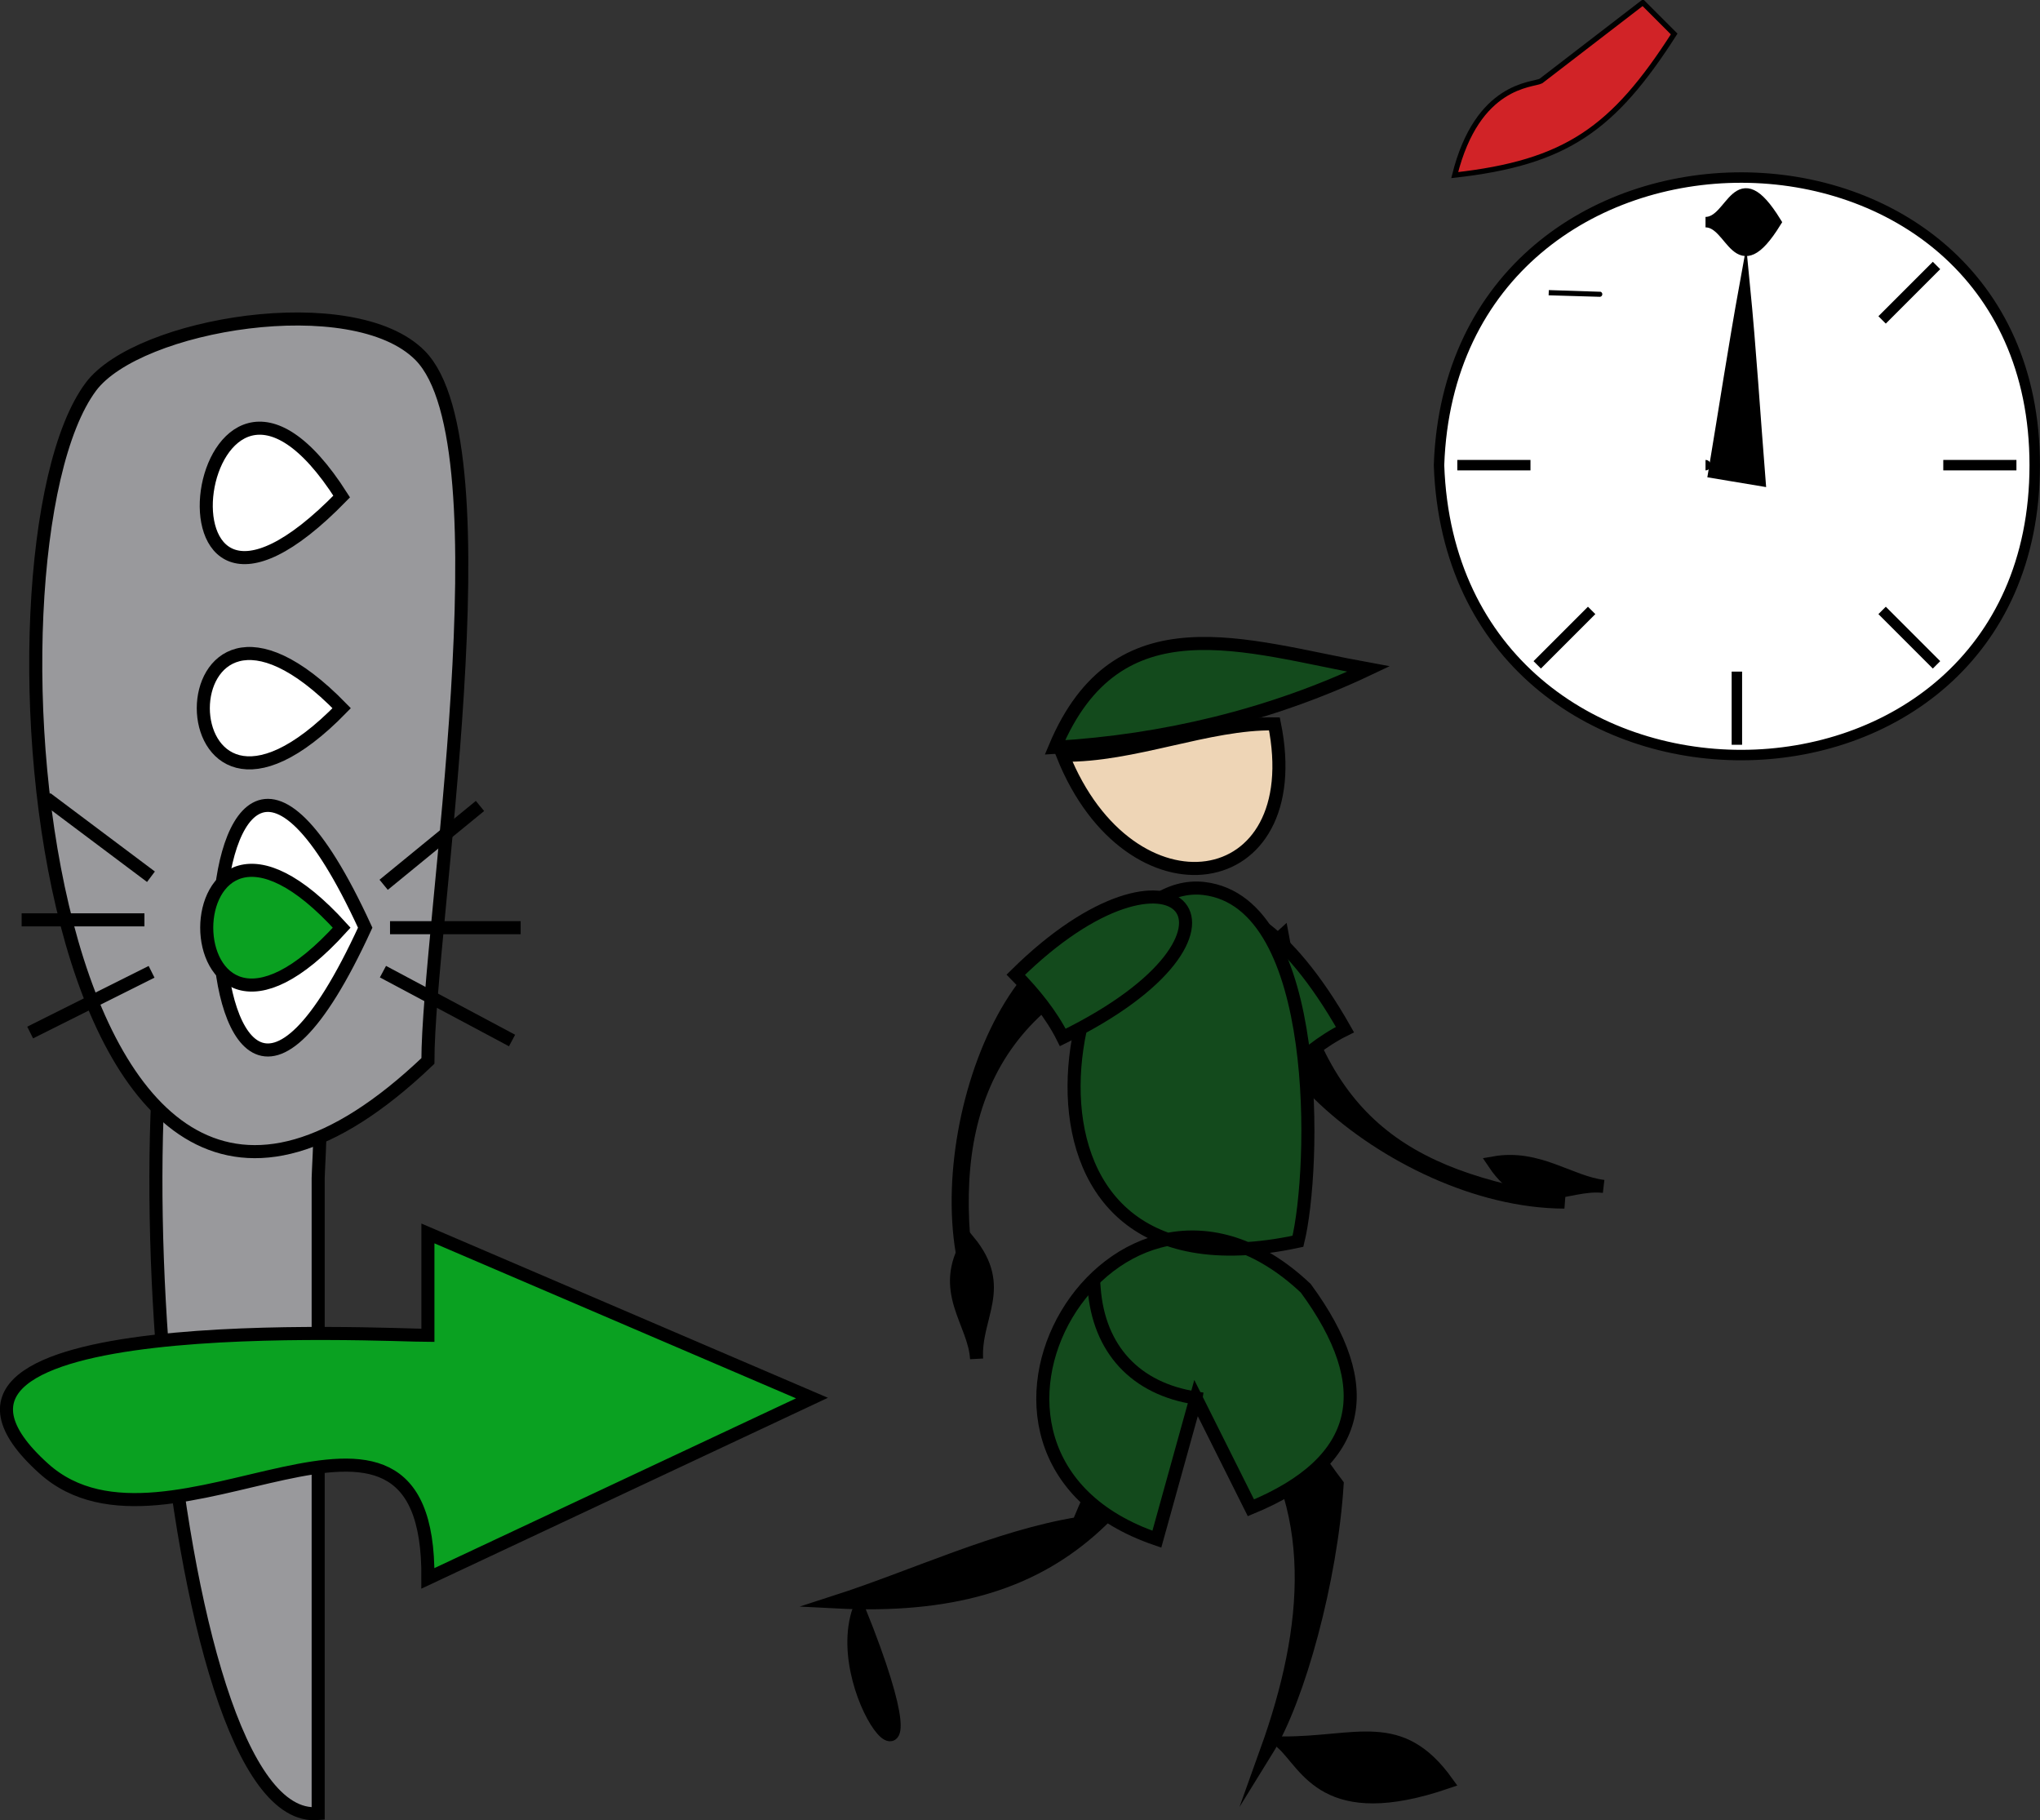 <svg xmlns="http://www.w3.org/2000/svg" xmlns:xlink="http://www.w3.org/1999/xlink" version="1.1" id="Layer_1" x="0px" y="0px" enable-background="new 0 0 822.05 841.89" xml:space="preserve" viewBox="311.93 334.22 195.2 174.14">
<rect x="311.93" y="334.22" width="195.2" height="174.14" fill="#333333" stroke="none"/>
<path fill-rule="evenodd" clip-rule="evenodd" fill="#99999C" stroke="#000000" stroke-width="1.25" stroke-linecap="square" stroke-miterlimit="10" d="  M342.375,507.722c-15.106,1.393-20.367-80.268-10.5-90.75c13.56-14.406,10.5,28.227,10.5,29.947  C342.375,467.187,342.375,487.455,342.375,507.722z"/>
<path fill-rule="evenodd" clip-rule="evenodd" fill="#99999C" stroke="#000000" stroke-width="1.25" stroke-linecap="square" stroke-miterlimit="10" d="  M352.875,435.722c-37.291,35.576-44.013-48.731-32.25-64.5c4.504-6.039,25.096-9.465,31.5-3  C360.647,376.826,352.875,423.182,352.875,435.722z"/>
<path fill-rule="evenodd" clip-rule="evenodd" fill="#99999C" d="M349.125,418.472l8.25-6.75L349.125,418.472z"/>
<line fill="none" stroke="#000000" stroke-width="1.25" stroke-linecap="square" stroke-miterlimit="10" x1="349.125" y1="418.472" x2="357.375" y2="411.722"/>
<path fill-rule="evenodd" clip-rule="evenodd" fill="#99999C" d="M349.875,422.972h11.25H349.875z"/>
<line fill="none" stroke="#000000" stroke-width="1.25" stroke-linecap="square" stroke-miterlimit="10" x1="349.875" y1="422.972" x2="361.125" y2="422.972"/>
<path fill-rule="evenodd" clip-rule="evenodd" fill="#99999C" d="M349.125,427.472l11.25,6L349.125,427.472z"/>
<line fill="none" stroke="#000000" stroke-width="1.25" stroke-linecap="square" stroke-miterlimit="10" x1="349.125" y1="427.472" x2="360.375" y2="433.472"/>
<path fill-rule="evenodd" clip-rule="evenodd" fill="#99999C" d="M325.875,417.722l-9-6.75L325.875,417.722z"/>
<line fill="none" stroke="#000000" stroke-width="1.25" stroke-linecap="square" stroke-miterlimit="10" x1="325.875" y1="417.722" x2="316.875" y2="410.972"/>
<path fill-rule="evenodd" clip-rule="evenodd" fill="#99999C" d="M325.125,422.222h-10.5H325.125z"/>
<line fill="none" stroke="#000000" stroke-width="1.25" stroke-linecap="square" stroke-miterlimit="10" x1="325.125" y1="422.222" x2="314.625" y2="422.222"/>
<path fill-rule="evenodd" clip-rule="evenodd" fill="#99999C" d="M325.875,427.472l-10.5,5.25L325.875,427.472z"/>
<line fill="none" stroke="#000000" stroke-width="1.25" stroke-linecap="square" stroke-miterlimit="10" x1="325.875" y1="427.472" x2="315.375" y2="432.722"/>
<path fill-rule="evenodd" clip-rule="evenodd" fill="#FFFFFF" stroke="#000000" stroke-width="1.25" stroke-linecap="square" stroke-miterlimit="10" d="  M346.875,422.972C328.251,463.506,328.251,382.438,346.875,422.972L346.875,422.972z"/>
<path fill-rule="evenodd" clip-rule="evenodd" fill="#0AA121" stroke="#000000" stroke-width="1.25" stroke-linecap="square" stroke-miterlimit="10" d="  M344.625,422.972C327.406,441.984,327.406,403.96,344.625,422.972L344.625,422.972z"/>
<path fill-rule="evenodd" clip-rule="evenodd" fill="#FFFFFF" stroke="#000000" stroke-width="1.25" stroke-linecap="square" stroke-miterlimit="10" d="  M344.625,401.972C326.969,420.098,326.969,383.846,344.625,401.972L344.625,401.972z"/>
<path fill-rule="evenodd" clip-rule="evenodd" fill="#FFFFFF" stroke="#000000" stroke-width="1.25" stroke-linecap="square" stroke-miterlimit="10" d="  M344.625,381.722C324.419,402.465,330.541,359.593,344.625,381.722L344.625,381.722z"/>
<path fill-rule="evenodd" clip-rule="evenodd" fill="#0AA121" stroke="#000000" stroke-width="1.25" stroke-linecap="square" stroke-miterlimit="10" d="  M352.875,461.972c-3.811,0-53.93-2.695-36.75,12.75c11.961,10.753,36.932-13.025,36.75,10.5c12.25-5.75,24.5-11.5,36.75-17.25  c-12.25-5.25-24.5-10.5-36.75-15.75C352.875,455.472,352.875,458.722,352.875,461.972z"/>
<path fill-rule="evenodd" clip-rule="evenodd" stroke="#000000" stroke-width="1.25" stroke-linecap="square" stroke-miterlimit="10" d="  M434.625,423.722c3.146,17.569,11.298,23.08,27,25.5C444.999,449.173,425.902,431.524,434.625,423.722z"/>
<path fill-rule="evenodd" clip-rule="evenodd" stroke="#000000" stroke-width="1.25" stroke-linecap="square" stroke-miterlimit="10" d="  M465.375,447.722c-3.599-0.417-7.12,2.801-10.5-2.25C459.137,444.715,462.153,447.349,465.375,447.722z"/>
<path fill-rule="evenodd" clip-rule="evenodd" fill="#134A1C" stroke="#000000" stroke-width="1.25" stroke-linecap="square" stroke-miterlimit="10" d="  M440.625,432.722c-11.392-20.11-21.78-10.333-6,4.5C436.353,435.518,438.428,433.804,440.625,432.722z"/>
<path fill-rule="evenodd" clip-rule="evenodd" stroke="#000000" stroke-width="1.25" stroke-linecap="square" stroke-miterlimit="10" d="  M434.625,500.972c7.172,0.03,11.267-2.478,15.75,3.75C438.707,508.708,437.025,503.158,434.625,500.972z"/>
<path fill-rule="evenodd" clip-rule="evenodd" stroke="#000000" stroke-width="1.25" stroke-linecap="square" stroke-miterlimit="10" d="  M415.125,479.972c3.189-7.819,8.228-15.385,12.75-22.5c0.75,0,1.5,0,2.25,0c-8.042,20.735-16.258,31.139-38.25,30  C399.382,485.05,407.355,481.244,415.125,479.972z"/>
<path fill-rule="evenodd" clip-rule="evenodd" stroke="#000000" stroke-width="1.25" stroke-linecap="square" stroke-miterlimit="10" d="  M394.125,488.222C402.998,510.254,391.162,496.711,394.125,488.222L394.125,488.222z"/>
<path fill-rule="evenodd" clip-rule="evenodd" stroke="#000000" stroke-width="1.25" stroke-linecap="square" stroke-miterlimit="10" d="  M439.875,476.222c-0.566,9.064-3.67,20.528-6.75,25.5c4.195-11.685,5.378-23.542-2.25-33  C435.896,469.212,436.695,472.061,439.875,476.222z"/>
<path fill-rule="evenodd" clip-rule="evenodd" fill="#134A1C" stroke="#000000" stroke-width="1.25" stroke-linecap="square" stroke-miterlimit="10" d="  M436.125,452.972c1.667-6.805,2.428-32.416-9-33.75C413.745,417.66,404.383,459.801,436.125,452.972z M436.875,457.472  c-18.282-17.267-37.973,15.943-14.25,24c1.25-4.5,2.5-9,3.75-13.5c1.75,3.5,3.5,7,5.25,10.5  C442.408,474.017,443.803,466.905,436.875,457.472z"/>
<path fill-rule="evenodd" clip-rule="evenodd" fill="#EED5B6" stroke="#000000" stroke-width="1.25" stroke-linecap="square" stroke-miterlimit="10" d="  M433.875,403.472c3.363,16.607-13.825,19.057-20.25,3C420.377,406.569,427.534,403.361,433.875,403.472z"/>
<path fill-rule="evenodd" clip-rule="evenodd" fill="#134A1C" stroke="#000000" stroke-width="1.25" stroke-linecap="square" stroke-miterlimit="10" d="  M412.875,405.722c10.392-0.601,20.706-3.092,30-7.5C431.036,396.076,418.845,391.487,412.875,405.722z"/>
<path fill-rule="evenodd" clip-rule="evenodd" stroke="#000000" stroke-width="1.25" stroke-linecap="square" stroke-miterlimit="10" d="  M422.625,424.472c-16.182,5.287-20.403,16.8-18,32.25C400.436,442.795,409.829,418.018,422.625,424.472z"/>
<path fill-rule="evenodd" clip-rule="evenodd" stroke="#000000" stroke-width="1.25" stroke-linecap="square" stroke-miterlimit="10" d="  M405.375,464.222c-0.189-3.524-3.689-6.461-0.75-11.25C408.273,457.408,405.155,460.116,405.375,464.222z"/>
<path fill-rule="evenodd" clip-rule="evenodd" fill="#134A1C" stroke="#000000" stroke-width="1.25" stroke-linecap="square" stroke-miterlimit="10" d="  M413.625,433.472c20.635-10.095,10.83-21.137-4.5-6C410.836,429.207,412.525,431.274,413.625,433.472z"/>
<path fill="none" stroke="#000000" stroke-width="1.25" stroke-linecap="square" stroke-miterlimit="10" d="M416.625,457.472  c0.44,5.812,3.95,9.624,9.75,10.5"/>
<path fill-rule="evenodd" clip-rule="evenodd" fill="#FFFFFF" stroke="#000000" stroke-linecap="square" stroke-miterlimit="10" d="  M449.625,378.722c1.289,37.114,57,36.846,57,0C506.625,342.162,450.904,341.906,449.625,378.722z"/>
<path fill-rule="evenodd" clip-rule="evenodd" fill="#FFFFFF" d="M478.125,398.972v6V398.972z"/>
<line fill="none" stroke="#000000" stroke-linecap="square" stroke-miterlimit="10" x1="478.125" y1="398.972" x2="478.125" y2="404.972"/>
<path fill-rule="evenodd" clip-rule="evenodd" fill="#FFFFFF" d="M457.875,378.722h-6H457.875z"/>
<line fill="none" stroke="#000000" stroke-linecap="square" stroke-miterlimit="10" x1="457.875" y1="378.722" x2="451.875" y2="378.722"/>
<path fill-rule="evenodd" clip-rule="evenodd" fill="#FFFFFF" d="M504.375,378.722h-6H504.375z"/>
<line fill="none" stroke="#000000" stroke-linecap="square" stroke-miterlimit="10" x1="504.375" y1="378.722" x2="498.375" y2="378.722"/>
<path fill-rule="evenodd" clip-rule="evenodd" fill="#FFFFFF" d="M463.875,392.972l-4.5,4.5L463.875,392.972z"/>
<line fill="none" stroke="#000000" stroke-linecap="square" stroke-miterlimit="10" x1="463.875" y1="392.972" x2="459.375" y2="397.472"/>
<path fill-rule="evenodd" clip-rule="evenodd" fill="#FFFFFF" d="M496.875,359.972l-4.5,4.5L496.875,359.972z"/>
<line fill="none" stroke="#000000" stroke-linecap="square" stroke-miterlimit="10" x1="496.875" y1="359.972" x2="492.375" y2="364.472"/>
<path fill-rule="evenodd" clip-rule="evenodd" fill="#FFFFFF" d="M496.875,397.472l-4.5-4.5L496.875,397.472z"/>
<line fill="none" stroke="#000000" stroke-linecap="square" stroke-miterlimit="10" x1="496.875" y1="397.472" x2="492.375" y2="392.972"/>
<path fill-rule="evenodd" clip-rule="evenodd" stroke="#000000" stroke-linecap="square" stroke-miterlimit="10" d="  M475.125,355.472c2.57,0,2.932,6.18,6.75,0C478.057,349.292,477.695,355.472,475.125,355.472z"/>
<path fill-rule="evenodd" clip-rule="evenodd" stroke="#000000" stroke-linecap="square" stroke-miterlimit="10" d="  M478.875,361.472c0.612,6.238,1,12.502,1.5,18.75c-1.5-0.25-3-0.5-4.5-0.75C476.875,373.474,477.789,367.456,478.875,361.472z"/>
<path fill-rule="evenodd" clip-rule="evenodd" stroke="#000000" stroke-linecap="square" stroke-miterlimit="10" d="  M475.125,378.722C481.741,378.722,481.741,378.722,475.125,378.722L475.125,378.722z"/>
<path fill-rule="evenodd" clip-rule="evenodd" fill="#D12327" stroke="#000000" stroke-width="0.5" stroke-linecap="square" stroke-miterlimit="10" d="  M460.125,362.222C466.6,362.416,466.645,362.417,460.125,362.222L460.125,362.222z"/>
<path fill-rule="evenodd" clip-rule="evenodd" fill="#D12327" stroke="#000000" stroke-width="0.5" stroke-linecap="square" stroke-miterlimit="10" d="  M459.375,341.972c3.25-2.5,6.5-5,9.75-7.5c1,1,2,2,3,3c-5.836,9.109-10.367,12.308-21,13.5  C453.315,342.213,458.582,342.387,459.375,341.972z"/>
</svg>